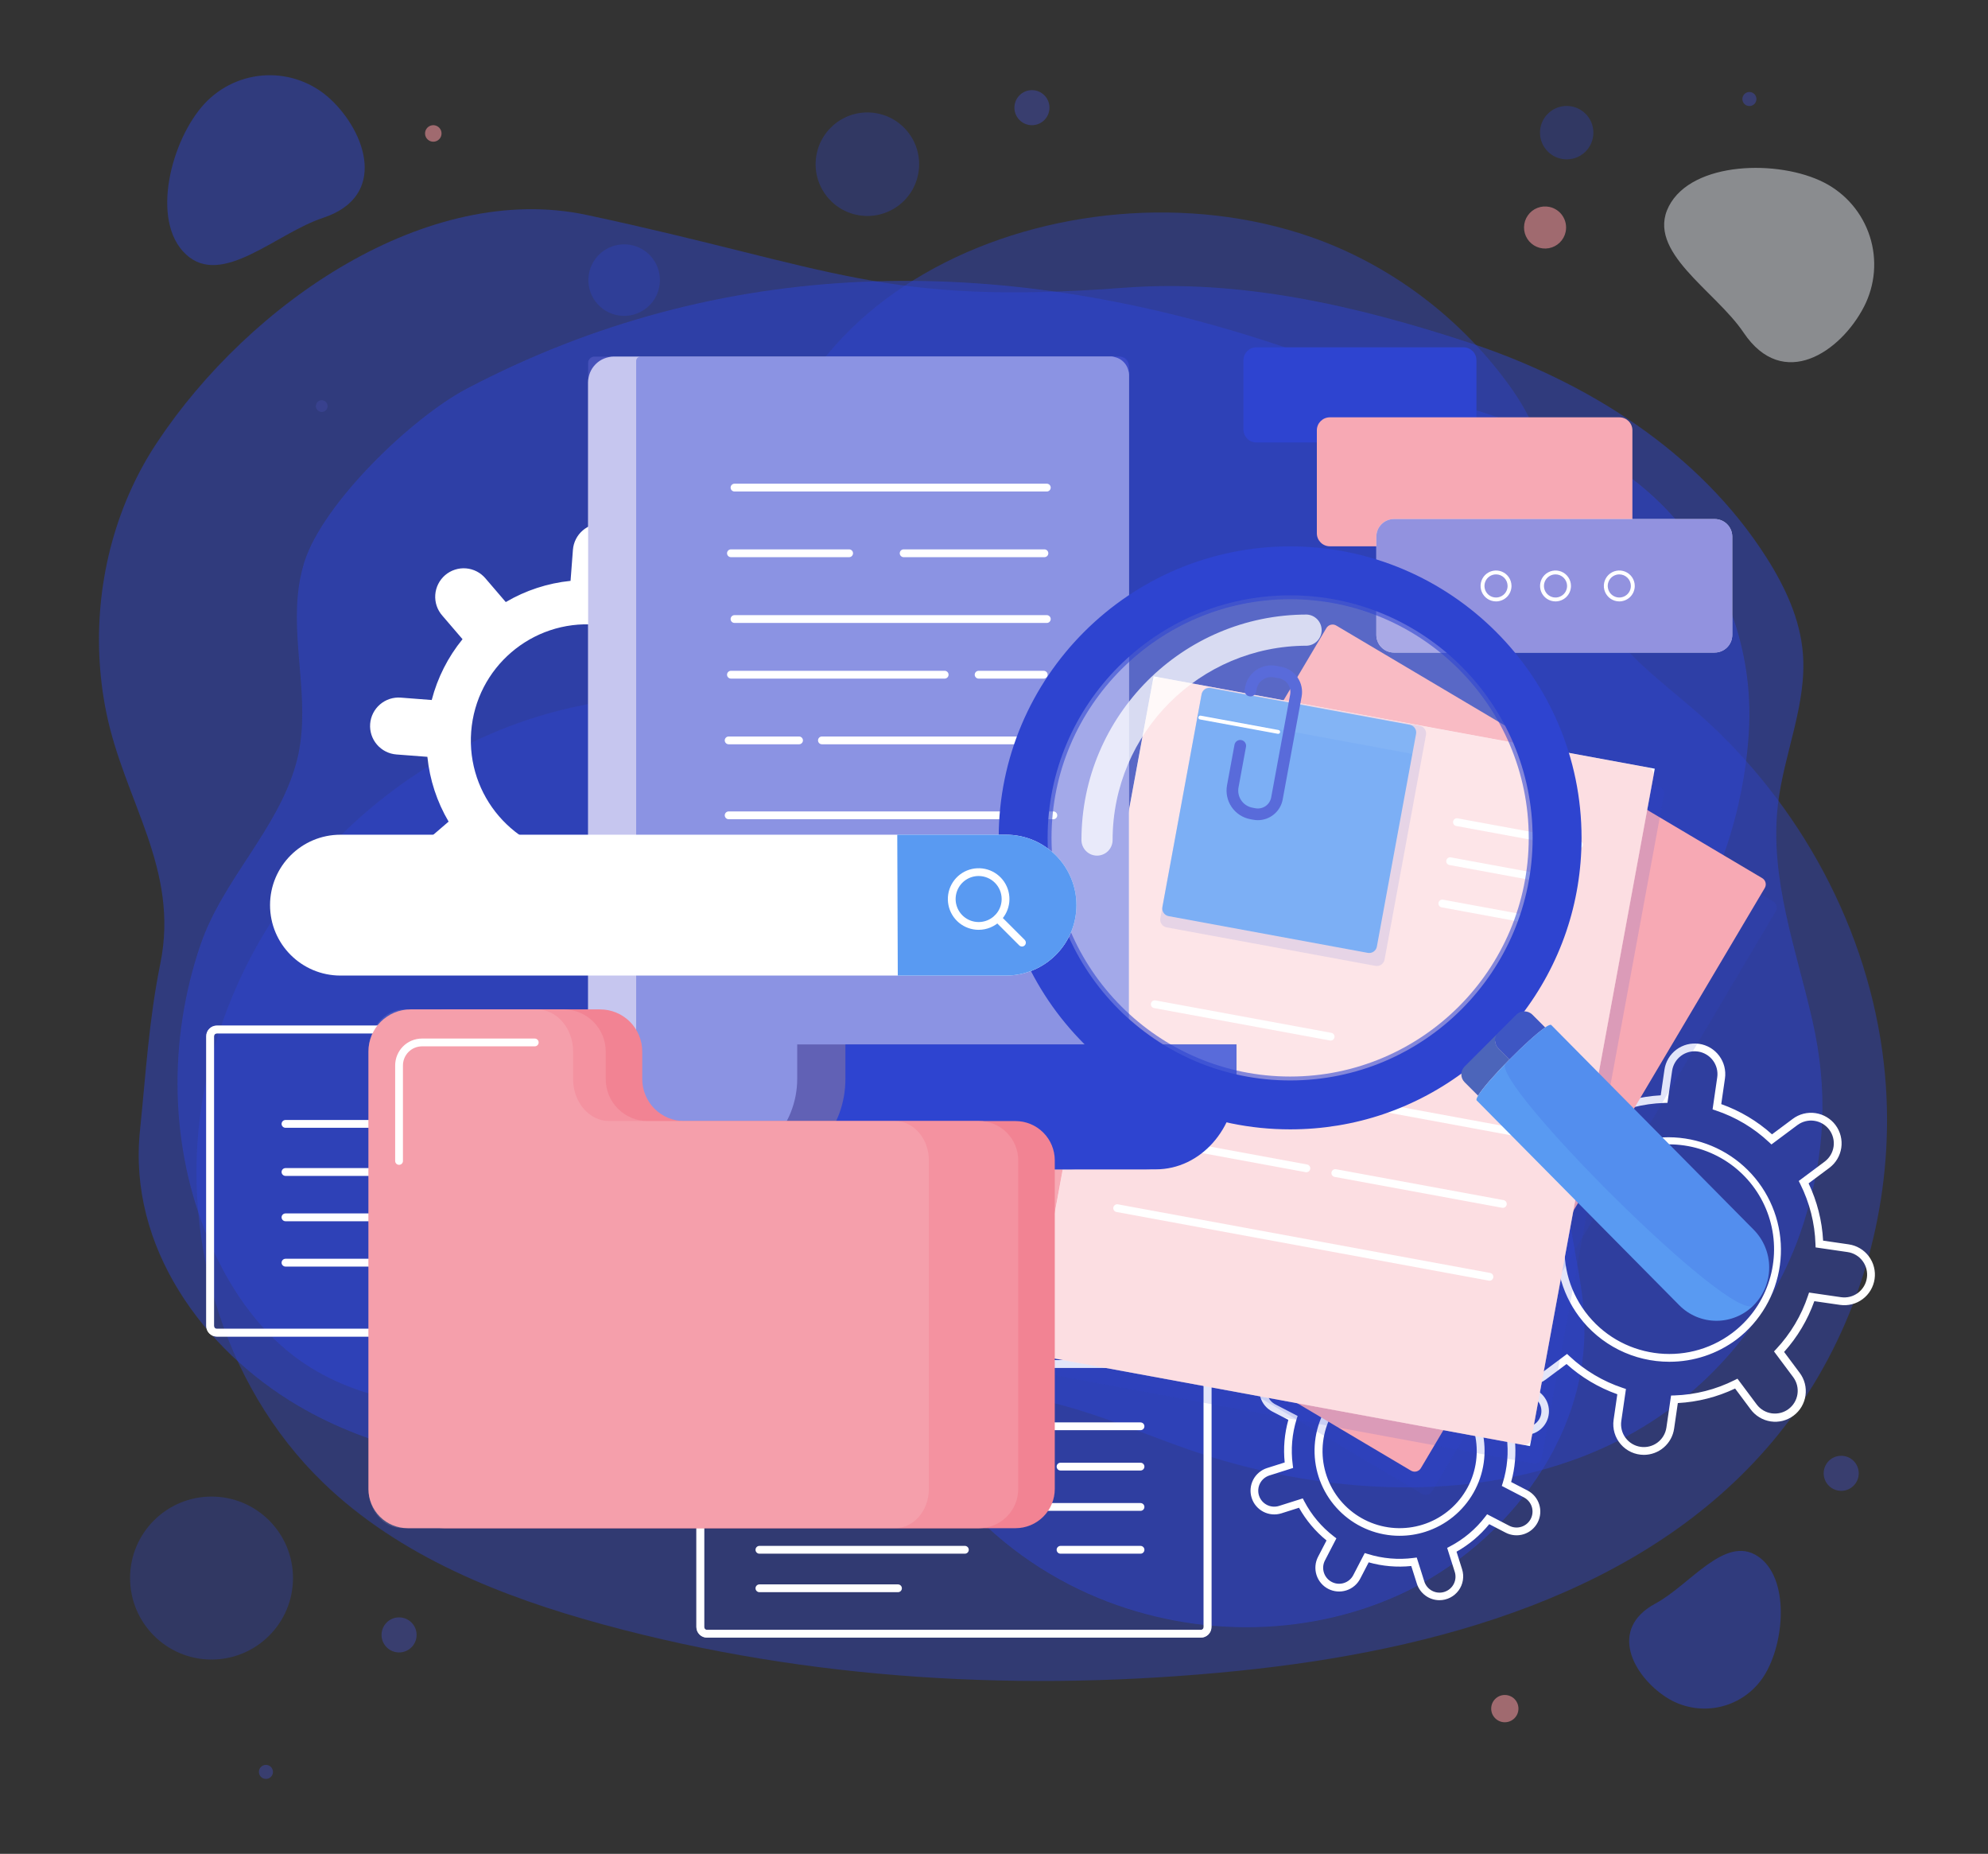 <svg width="133" height="124" viewBox="0 0 133 124" fill="none" xmlns="http://www.w3.org/2000/svg">
<rect x="0" y="0" width="133" height="124" fill="#333333" stroke="none"/>
<mask id="mask0_243_3051" style="mask-type:luminance" maskUnits="userSpaceOnUse" x="0" y="0" width="133" height="124">
<path d="M132.869 0.7H0V123.317H132.869V0.7Z" fill="white"/>
</mask>
<g mask="url(#mask0_243_3051)">
<path opacity="0.4" d="M126.189 76.902C126.301 74.982 126.25 73.056 126.034 71.144C125.018 62.172 120.415 53.711 113.64 47.742C111.222 45.612 108.472 43.704 106.899 40.893C104.25 36.158 104.451 30.717 101.161 26.042C97.872 21.368 93.074 17.713 87.666 15.838C71.538 10.249 48.956 19.348 50.99 38.782C50.997 38.851 51.005 38.953 51.013 39.08C51.283 43.116 48.116 46.51 44.083 46.606C29.203 46.96 16.395 58.433 13.652 72.964C11.89 82.311 14.776 92.555 21.613 99.167C26.718 104.102 33.564 106.814 40.415 108.676C54.15 112.412 68.605 113.195 82.768 111.767C96.025 110.43 110.009 106.619 118.583 96.419C123.157 90.98 125.777 84.002 126.189 76.902Z" fill="#2E44D0"/>
<path opacity="0.31" d="M61.447 11.533C61.751 9.645 60.467 7.869 58.579 7.565C56.691 7.261 54.915 8.546 54.611 10.433C54.307 12.321 55.591 14.098 57.479 14.402C59.367 14.705 61.144 13.421 61.447 11.533Z" fill="#2E44D0"/>
<path opacity="0.31" d="M104.814 10.659C105.801 10.659 106.6 9.86 106.6 8.873C106.6 7.887 105.801 7.087 104.814 7.087C103.828 7.087 103.028 7.887 103.028 8.873C103.028 9.86 103.828 10.659 104.814 10.659Z" fill="#2E44D0"/>
<path opacity="0.31" d="M44.08 19.313C44.398 18.03 43.617 16.732 42.334 16.413C41.05 16.094 39.752 16.876 39.433 18.159C39.114 19.442 39.896 20.741 41.179 21.059C42.462 21.378 43.761 20.596 44.08 19.313Z" fill="#2E44D0"/>
<path opacity="0.31" d="M14.152 111.002C17.162 111.002 19.602 108.562 19.602 105.552C19.602 102.542 17.162 100.102 14.152 100.102C11.142 100.102 8.702 102.542 8.702 105.552C8.702 108.562 11.142 111.002 14.152 111.002Z" fill="#2E44D0"/>
<path opacity="0.47" d="M124.708 20.507C125.077 19.787 125.301 19.002 125.367 18.196C125.433 17.39 125.34 16.578 125.092 15.808C124.844 15.038 124.447 14.324 123.924 13.707C123.401 13.091 122.761 12.583 122.041 12.214C119.014 10.66 113.199 10.774 111.646 13.801C110.093 16.828 114.75 19.425 116.649 22.247C119.297 26.183 123.153 23.534 124.708 20.507Z" fill="#ECF1F7"/>
<path opacity="0.47" d="M111.473 113.527C111.993 113.864 112.575 114.094 113.185 114.205C113.794 114.317 114.42 114.307 115.026 114.177C115.632 114.046 116.206 113.798 116.716 113.446C117.225 113.093 117.661 112.644 117.997 112.123C119.411 109.934 119.764 105.491 117.574 104.078C115.385 102.664 113.052 106.019 110.756 107.253C107.554 108.973 109.282 112.114 111.473 113.527Z" fill="#2E44D0"/>
<path opacity="0.47" d="M22.096 6.622C21.524 6.09 20.852 5.676 20.119 5.404C19.387 5.132 18.608 5.006 17.826 5.035C17.045 5.064 16.278 5.247 15.567 5.572C14.857 5.898 14.217 6.36 13.685 6.933C11.45 9.341 10.034 14.781 12.442 17.017C14.851 19.254 18.485 15.602 21.608 14.573C25.96 13.138 24.504 8.858 22.096 6.622Z" fill="#2E44D0"/>
<path opacity="0.47" d="M8.819 32.623C6.67 37.285 6.085 42.659 7.117 47.683C8.329 53.59 12.006 58.127 10.73 64.428C9.952 68.266 9.758 71.822 9.364 75.619C8.553 83.417 13.616 90.288 19.897 93.999C24.999 97.012 30.979 98.142 36.845 98.062C42.123 97.99 47.393 97.015 52.508 95.704C57.437 94.441 62.257 92.777 67.424 93.302C71.721 93.739 75.592 95.596 79.594 96.981C89.148 100.289 100.723 100.755 109.46 95.721C115.067 92.489 118.992 87.242 120.732 81.599C122.123 77.091 122.3 72.874 121.257 68.271C120.186 63.545 118.379 58.78 118.941 53.855C119.331 50.424 120.901 47.111 120.613 43.67C120.423 41.383 119.416 39.236 118.184 37.301C113.688 30.229 106.159 25.497 98.197 22.889C90.703 20.434 82.974 18.657 75.172 19.247C59.039 20.469 55.753 17.906 39.267 14.38C28.625 12.104 16.72 20.218 10.492 29.619C9.858 30.576 9.299 31.581 8.819 32.623Z" fill="#2E44D0"/>
<path opacity="0.5" d="M19.918 39.887C19.587 43.61 20.842 47.446 19.793 51.132C18.537 55.545 14.9 58.851 13.417 63.184C11.227 69.587 11.331 76.762 13.992 83.001C15.274 86.008 17.147 88.803 19.705 90.735C23.648 93.716 28.814 94.368 33.673 93.99C40.904 93.427 48.535 90.297 55.805 91.151C59.817 91.622 61.042 95.964 63.114 98.828C65.458 102.068 68.649 104.613 72.177 106.307C78.676 109.426 86.476 109.721 93.117 106.893C100.208 103.873 106.389 96.497 105.983 88.157C105.796 84.298 104.25 80.466 104.965 76.674C105.863 71.916 109.448 67.58 112.044 63.703C114.913 59.422 116.65 54.314 116.991 49.107L117.002 48.929C117.535 39.943 111.867 31.748 103.315 28.935L85.12 22.951C66.659 16.879 48.213 17.08 31.238 25.991C27.564 27.919 21.584 33.666 20.351 37.626C20.127 38.362 19.981 39.12 19.918 39.887Z" fill="#2E44D0"/>
<path opacity="0.58" d="M123.179 99.718C123.827 99.718 124.352 99.194 124.352 98.546C124.352 97.899 123.827 97.374 123.179 97.374C122.532 97.374 122.007 97.899 122.007 98.546C122.007 99.194 122.532 99.718 123.179 99.718Z" fill="#3E479B"/>
<path opacity="0.58" d="M69.038 8.374C69.686 8.374 70.211 7.849 70.211 7.201C70.211 6.554 69.686 6.029 69.038 6.029C68.391 6.029 67.866 6.554 67.866 7.201C67.866 7.849 68.391 8.374 69.038 8.374Z" fill="#3E479B"/>
<path opacity="0.58" d="M26.698 110.527C27.346 110.527 27.871 110.002 27.871 109.355C27.871 108.707 27.346 108.183 26.698 108.183C26.051 108.183 25.526 108.707 25.526 109.355C25.526 110.002 26.051 110.527 26.698 110.527Z" fill="#3E479B"/>
<path opacity="0.58" d="M100.674 115.197C101.178 115.197 101.586 114.788 101.586 114.285C101.586 113.781 101.178 113.373 100.674 113.373C100.171 113.373 99.763 113.781 99.763 114.285C99.763 114.788 100.171 115.197 100.674 115.197Z" fill="#EF929C"/>
<path opacity="0.58" d="M21.525 27.553C21.741 27.553 21.916 27.378 21.916 27.162C21.916 26.947 21.741 26.771 21.525 26.771C21.309 26.771 21.134 26.947 21.134 27.162C21.134 27.378 21.309 27.553 21.525 27.553Z" fill="#3E479B"/>
<path opacity="0.58" d="M104.743 15.511C104.685 15.784 104.547 16.032 104.347 16.226C104.148 16.42 103.895 16.551 103.621 16.601C103.347 16.651 103.065 16.619 102.809 16.509C102.553 16.399 102.336 16.215 102.185 15.981C102.034 15.748 101.955 15.474 101.96 15.196C101.964 14.917 102.05 14.647 102.209 14.418C102.367 14.188 102.589 14.011 102.848 13.909C103.107 13.806 103.39 13.783 103.662 13.841C104.027 13.919 104.346 14.139 104.548 14.452C104.751 14.766 104.821 15.146 104.743 15.511Z" fill="#EF929C"/>
<path opacity="0.58" d="M29.528 9.041C29.505 9.148 29.451 9.245 29.373 9.322C29.295 9.398 29.196 9.449 29.088 9.469C28.981 9.488 28.87 9.476 28.77 9.433C28.67 9.389 28.585 9.317 28.525 9.226C28.466 9.134 28.435 9.027 28.437 8.918C28.438 8.809 28.472 8.703 28.534 8.613C28.596 8.523 28.683 8.453 28.784 8.413C28.886 8.373 28.997 8.363 29.104 8.386C29.174 8.401 29.242 8.43 29.301 8.471C29.361 8.512 29.412 8.565 29.451 8.626C29.491 8.687 29.518 8.755 29.531 8.826C29.544 8.897 29.543 8.97 29.528 9.041Z" fill="#EF929C"/>
<path opacity="0.58" d="M117.497 6.721C117.477 6.812 117.431 6.895 117.365 6.96C117.298 7.024 117.214 7.068 117.123 7.085C117.032 7.102 116.938 7.091 116.852 7.054C116.767 7.017 116.695 6.956 116.644 6.878C116.594 6.801 116.568 6.71 116.569 6.617C116.57 6.524 116.599 6.434 116.652 6.357C116.704 6.281 116.778 6.222 116.865 6.187C116.951 6.153 117.045 6.145 117.136 6.165C117.196 6.178 117.253 6.202 117.304 6.237C117.355 6.272 117.398 6.317 117.432 6.368C117.465 6.42 117.488 6.478 117.499 6.538C117.511 6.599 117.51 6.661 117.497 6.721Z" fill="#3E479B"/>
<path opacity="0.58" d="M18.251 118.616C18.232 118.707 18.186 118.789 18.119 118.854C18.053 118.919 17.969 118.962 17.878 118.979C17.786 118.996 17.692 118.985 17.607 118.949C17.522 118.912 17.449 118.851 17.399 118.773C17.348 118.695 17.322 118.604 17.323 118.512C17.325 118.419 17.353 118.328 17.406 118.252C17.459 118.176 17.532 118.116 17.619 118.082C17.705 118.048 17.799 118.04 17.89 118.059C18.012 118.085 18.118 118.158 18.186 118.263C18.253 118.367 18.277 118.494 18.251 118.616Z" fill="#3E479B"/>
<path d="M52.015 48.587L49.943 48.429C49.787 46.9 49.303 45.421 48.523 44.096L50.101 42.742C50.482 42.412 50.717 41.944 50.755 41.442C50.792 40.939 50.629 40.441 50.3 40.059C49.972 39.676 49.505 39.439 49.002 39.4C48.499 39.36 48.002 39.522 47.618 39.849L46.04 41.202C44.849 40.23 43.461 39.528 41.972 39.142L42.131 37.069C42.15 36.819 42.12 36.569 42.042 36.331C41.964 36.093 41.84 35.872 41.677 35.682C41.514 35.492 41.315 35.336 41.092 35.223C40.868 35.11 40.625 35.042 40.375 35.023C39.871 34.985 39.372 35.148 38.988 35.477C38.605 35.806 38.367 36.275 38.329 36.779L38.171 38.852C36.641 39.007 35.163 39.491 33.837 40.271L32.484 38.693C32.322 38.5 32.123 38.34 31.899 38.224C31.675 38.108 31.43 38.038 31.179 38.017C30.927 37.996 30.674 38.026 30.434 38.104C30.194 38.181 29.972 38.306 29.78 38.47C29.589 38.635 29.432 38.835 29.319 39.061C29.205 39.286 29.138 39.532 29.12 39.783C29.102 40.035 29.135 40.288 29.215 40.527C29.296 40.766 29.424 40.987 29.59 41.176L30.944 42.754C29.972 43.945 29.269 45.333 28.883 46.822L26.811 46.662C26.306 46.623 25.808 46.787 25.424 47.116C25.04 47.445 24.803 47.913 24.764 48.417C24.726 48.922 24.889 49.42 25.219 49.804C25.548 50.188 26.016 50.425 26.52 50.464L28.593 50.622C28.748 52.152 29.232 53.63 30.012 54.955L28.435 56.312C28.241 56.474 28.082 56.673 27.966 56.897C27.85 57.121 27.779 57.366 27.759 57.617C27.738 57.868 27.767 58.121 27.845 58.361C27.923 58.602 28.048 58.824 28.212 59.015C28.376 59.207 28.577 59.364 28.802 59.477C29.028 59.59 29.273 59.658 29.525 59.675C29.777 59.693 30.029 59.661 30.268 59.58C30.508 59.499 30.728 59.372 30.918 59.206L32.495 57.852C33.687 58.824 35.074 59.527 36.563 59.912L36.405 61.985C36.386 62.235 36.416 62.486 36.494 62.724C36.572 62.961 36.696 63.182 36.859 63.372C37.022 63.562 37.221 63.718 37.444 63.831C37.667 63.944 37.911 64.012 38.16 64.031C38.41 64.05 38.661 64.02 38.899 63.942C39.137 63.864 39.357 63.74 39.547 63.577C39.737 63.414 39.893 63.215 40.006 62.992C40.119 62.768 40.187 62.525 40.206 62.275L40.365 60.203C41.895 60.047 43.373 59.563 44.698 58.783L46.052 60.361C46.214 60.554 46.413 60.714 46.637 60.83C46.861 60.946 47.106 61.016 47.357 61.037C47.608 61.058 47.862 61.028 48.102 60.95C48.342 60.873 48.564 60.748 48.755 60.584C48.947 60.419 49.104 60.219 49.217 59.993C49.33 59.768 49.398 59.522 49.416 59.27C49.433 59.019 49.401 58.766 49.32 58.527C49.239 58.288 49.112 58.067 48.946 57.878L47.592 56.3C48.564 55.109 49.267 53.721 49.652 52.232L51.725 52.391C51.975 52.41 52.226 52.38 52.464 52.302C52.701 52.224 52.922 52.1 53.112 51.937C53.302 51.774 53.458 51.575 53.571 51.352C53.684 51.128 53.752 50.885 53.771 50.635C53.79 50.385 53.76 50.134 53.682 49.896C53.604 49.658 53.48 49.438 53.317 49.248C53.154 49.057 52.955 48.901 52.732 48.788C52.509 48.675 52.265 48.606 52.015 48.587ZM38.676 57.269C34.399 56.945 31.197 53.212 31.523 48.935C31.849 44.657 35.581 41.455 39.859 41.781C44.136 42.107 47.339 45.84 47.013 50.117C46.687 54.393 42.953 57.597 38.676 57.271V57.269Z" fill="white"/>
<path d="M96.3 107.033C95.963 107.032 95.635 106.925 95.364 106.725C95.092 106.526 94.891 106.245 94.789 105.924L94.416 104.746C93.46 104.845 92.493 104.762 91.567 104.501L90.999 105.596C90.903 105.781 90.771 105.945 90.612 106.079C90.452 106.214 90.268 106.315 90.069 106.378C89.87 106.441 89.66 106.464 89.453 106.446C89.245 106.428 89.043 106.37 88.857 106.274C88.672 106.178 88.508 106.046 88.374 105.886C88.239 105.727 88.138 105.542 88.075 105.343C88.012 105.144 87.989 104.935 88.007 104.727C88.025 104.519 88.083 104.317 88.179 104.132L88.747 103.037C88.001 102.43 87.377 101.688 86.906 100.849L85.731 101.222C85.532 101.285 85.322 101.308 85.115 101.29C84.907 101.272 84.704 101.213 84.519 101.117C84.334 101.021 84.17 100.889 84.035 100.73C83.901 100.57 83.8 100.386 83.737 100.187C83.674 99.988 83.65 99.779 83.668 99.571C83.686 99.363 83.745 99.161 83.841 98.975C83.937 98.79 84.069 98.626 84.228 98.492C84.388 98.357 84.573 98.256 84.772 98.193L85.948 97.82C85.849 96.864 85.932 95.897 86.193 94.971L85.098 94.403C84.729 94.206 84.452 93.872 84.328 93.472C84.203 93.073 84.242 92.64 84.435 92.269C84.627 91.897 84.959 91.617 85.357 91.488C85.755 91.36 86.188 91.394 86.562 91.583L87.657 92.151C88.264 91.405 89.006 90.781 89.845 90.31L89.472 89.134C89.409 88.936 89.386 88.726 89.404 88.518C89.422 88.311 89.481 88.108 89.577 87.923C89.771 87.549 90.105 87.268 90.507 87.141C90.909 87.013 91.344 87.051 91.718 87.245C92.092 87.439 92.374 87.774 92.501 88.175L92.874 89.351C93.83 89.253 94.797 89.336 95.723 89.597L96.291 88.502C96.488 88.133 96.822 87.856 97.222 87.731C97.621 87.607 98.054 87.646 98.425 87.838C98.797 88.031 99.077 88.363 99.206 88.761C99.334 89.159 99.3 89.592 99.111 89.966L98.543 91.06C99.289 91.667 99.913 92.41 100.384 93.249L101.559 92.876C101.961 92.749 102.397 92.787 102.771 92.981C103.145 93.175 103.426 93.51 103.553 93.911C103.681 94.313 103.643 94.749 103.449 95.123C103.255 95.496 102.92 95.778 102.519 95.905L101.343 96.278C101.441 97.234 101.358 98.201 101.097 99.127L102.192 99.695C102.377 99.791 102.541 99.922 102.676 100.082C102.81 100.242 102.911 100.426 102.974 100.625C103.037 100.824 103.061 101.033 103.043 101.241C103.025 101.449 102.966 101.651 102.87 101.836C102.774 102.022 102.642 102.186 102.483 102.32C102.323 102.455 102.138 102.556 101.939 102.619C101.741 102.682 101.531 102.705 101.323 102.687C101.116 102.669 100.913 102.611 100.728 102.515L99.632 101.948C99.025 102.694 98.283 103.319 97.444 103.789L97.816 104.965C97.891 105.203 97.909 105.456 97.868 105.702C97.828 105.948 97.73 106.182 97.582 106.383C97.434 106.584 97.241 106.748 97.019 106.861C96.796 106.974 96.55 107.033 96.3 107.033H96.3ZM94.782 104.178L95.284 105.767C95.325 105.902 95.392 106.028 95.482 106.138C95.572 106.247 95.683 106.338 95.808 106.404C95.933 106.47 96.07 106.511 96.211 106.523C96.352 106.536 96.494 106.521 96.629 106.478C96.764 106.435 96.89 106.366 96.998 106.274C97.106 106.183 97.194 106.071 97.259 105.945C97.323 105.818 97.361 105.681 97.372 105.539C97.382 105.398 97.365 105.256 97.32 105.122L96.817 103.534L97.01 103.432C97.926 102.952 98.727 102.278 99.357 101.458L99.49 101.285L100.969 102.052C101.22 102.183 101.513 102.208 101.783 102.122C102.053 102.037 102.277 101.848 102.408 101.597C102.538 101.345 102.564 101.052 102.478 100.782C102.393 100.513 102.203 100.288 101.952 100.157L100.473 99.39L100.538 99.182C100.846 98.195 100.936 97.152 100.802 96.126L100.773 95.91L102.362 95.408C102.497 95.367 102.623 95.3 102.733 95.21C102.842 95.12 102.933 95.009 102.999 94.884C103.065 94.759 103.106 94.622 103.118 94.481C103.131 94.34 103.116 94.198 103.073 94.063C103.03 93.928 102.961 93.802 102.869 93.695C102.778 93.586 102.666 93.498 102.54 93.433C102.413 93.369 102.276 93.331 102.135 93.32C101.993 93.309 101.851 93.327 101.717 93.372L100.129 93.875L100.027 93.682C99.547 92.766 98.873 91.965 98.053 91.335L97.88 91.202L98.648 89.724C98.773 89.473 98.794 89.183 98.707 88.916C98.621 88.65 98.433 88.428 98.184 88.299C97.935 88.17 97.646 88.144 97.378 88.227C97.11 88.309 96.885 88.493 96.752 88.74L95.985 90.219L95.777 90.154C94.79 89.846 93.747 89.756 92.722 89.89L92.505 89.919L92.002 88.33C91.96 88.197 91.892 88.072 91.802 87.965C91.711 87.858 91.601 87.769 91.476 87.704C91.352 87.64 91.215 87.6 91.076 87.588C90.936 87.576 90.795 87.592 90.661 87.635C90.391 87.721 90.166 87.91 90.036 88.162C89.905 88.413 89.88 88.706 89.966 88.976L90.469 90.564L90.275 90.665C89.359 91.146 88.558 91.82 87.928 92.64L87.796 92.813L86.317 92.045C86.192 91.978 86.055 91.936 85.914 91.922C85.773 91.908 85.631 91.922 85.495 91.964C85.36 92.006 85.234 92.074 85.125 92.165C85.017 92.256 84.927 92.367 84.862 92.493C84.796 92.619 84.757 92.756 84.745 92.897C84.734 93.039 84.75 93.181 84.794 93.316C84.838 93.45 84.908 93.575 85.001 93.682C85.093 93.79 85.206 93.877 85.333 93.941L86.812 94.708L86.747 94.916C86.439 95.903 86.349 96.946 86.484 97.971L86.512 98.187L84.924 98.69C84.79 98.733 84.666 98.801 84.558 98.891C84.451 98.981 84.362 99.092 84.298 99.217C84.233 99.341 84.194 99.477 84.182 99.617C84.17 99.757 84.185 99.898 84.228 100.032C84.314 100.302 84.503 100.527 84.755 100.657C85.006 100.787 85.299 100.813 85.569 100.727L87.158 100.224L87.259 100.417C87.739 101.334 88.413 102.135 89.234 102.765L89.406 102.897L88.641 104.374C88.51 104.625 88.485 104.918 88.571 105.188C88.656 105.458 88.845 105.683 89.097 105.813C89.348 105.944 89.641 105.969 89.911 105.883C90.181 105.798 90.406 105.609 90.536 105.357L91.303 103.879L91.512 103.943C92.499 104.251 93.542 104.341 94.567 104.207L94.782 104.178ZM93.638 102.725C92.205 102.726 90.824 102.187 89.772 101.214C88.72 100.241 88.073 98.907 87.962 97.479C87.851 96.05 88.283 94.632 89.172 93.508C90.062 92.385 91.342 91.638 92.758 91.418C94.174 91.197 95.621 91.519 96.809 92.32C97.998 93.12 98.841 94.34 99.169 95.734C99.497 97.129 99.287 98.597 98.58 99.843C97.873 101.09 96.722 102.023 95.357 102.458C94.801 102.635 94.221 102.725 93.638 102.724V102.725ZM93.65 91.898C92.388 91.895 91.169 92.355 90.223 93.19C89.277 94.025 88.67 95.178 88.517 96.43C88.364 97.683 88.675 98.948 89.391 99.987C90.108 101.025 91.181 101.765 92.406 102.066C93.632 102.367 94.925 102.209 96.041 101.621C97.158 101.033 98.02 100.056 98.465 98.875C98.909 97.694 98.906 96.391 98.455 95.213C98.004 94.034 97.136 93.062 96.017 92.48C95.286 92.1 94.474 91.9 93.65 91.898V91.898Z" fill="white"/>
<path d="M109.977 97.312C109.684 97.311 109.394 97.248 109.127 97.126C108.861 97.004 108.623 96.826 108.431 96.604C108.239 96.382 108.097 96.121 108.014 95.84C107.932 95.558 107.91 95.262 107.952 94.972L108.201 93.258C106.947 92.812 105.793 92.125 104.804 91.236L103.417 92.271C102.982 92.595 102.436 92.734 101.9 92.656C101.363 92.578 100.879 92.29 100.555 91.855C100.23 91.42 100.092 90.874 100.17 90.337C100.248 89.8 100.536 89.317 100.971 88.992L102.357 87.957C101.786 86.756 101.455 85.455 101.384 84.128L99.67 83.879C99.133 83.801 98.649 83.513 98.325 83.078C98 82.643 97.862 82.098 97.94 81.561C98.018 81.024 98.306 80.54 98.74 80.216C99.175 79.891 99.721 79.752 100.258 79.831L101.971 80.079C102.417 78.826 103.104 77.672 103.993 76.682L102.958 75.296C102.797 75.08 102.681 74.835 102.615 74.575C102.549 74.315 102.535 74.044 102.573 73.778C102.612 73.512 102.702 73.257 102.84 73.026C102.977 72.795 103.159 72.594 103.374 72.433C103.589 72.272 103.834 72.156 104.095 72.089C104.355 72.023 104.626 72.009 104.892 72.048C105.158 72.087 105.413 72.177 105.644 72.315C105.875 72.452 106.076 72.633 106.237 72.849L107.272 74.236C108.474 73.664 109.776 73.334 111.105 73.263L111.354 71.549C111.432 71.012 111.72 70.528 112.155 70.204C112.59 69.88 113.135 69.741 113.672 69.819C114.209 69.897 114.693 70.185 115.017 70.62C115.342 71.055 115.48 71.6 115.402 72.137L115.154 73.851C116.407 74.297 117.561 74.984 118.55 75.873L119.938 74.838C120.153 74.677 120.398 74.56 120.658 74.494C120.918 74.428 121.189 74.414 121.455 74.453C121.721 74.492 121.976 74.582 122.207 74.72C122.438 74.857 122.64 75.039 122.8 75.254C122.961 75.469 123.077 75.714 123.143 75.974C123.209 76.235 123.224 76.506 123.185 76.771C123.146 77.037 123.056 77.293 122.918 77.524C122.781 77.754 122.599 77.956 122.384 78.117L120.997 79.152C121.568 80.353 121.898 81.655 121.969 82.983L123.683 83.232C124.22 83.31 124.703 83.598 125.028 84.033C125.352 84.468 125.491 85.013 125.413 85.55C125.335 86.087 125.047 86.571 124.612 86.895C124.177 87.22 123.632 87.358 123.095 87.28L121.381 87.032C120.935 88.285 120.249 89.439 119.359 90.428L120.394 91.815C120.558 92.03 120.677 92.276 120.745 92.537C120.813 92.798 120.828 93.07 120.79 93.338C120.753 93.605 120.662 93.862 120.525 94.095C120.387 94.327 120.205 94.53 119.988 94.691C119.772 94.853 119.525 94.97 119.264 95.036C119.002 95.102 118.729 95.115 118.462 95.075C118.195 95.035 117.939 94.942 117.708 94.803C117.476 94.663 117.275 94.479 117.116 94.262L116.081 92.875C114.879 93.446 113.578 93.776 112.249 93.847L112 95.561C111.929 96.047 111.685 96.491 111.314 96.812C110.943 97.133 110.468 97.311 109.977 97.312ZM104.84 90.561L104.999 90.71C106.022 91.669 107.241 92.395 108.572 92.837L108.778 92.906L108.467 95.047C108.409 95.447 108.512 95.854 108.754 96.178C108.996 96.502 109.357 96.717 109.757 96.775C110.157 96.834 110.564 96.73 110.888 96.489C111.212 96.247 111.427 95.886 111.485 95.486L111.796 93.344L112.014 93.337C113.416 93.292 114.791 92.943 116.044 92.314L116.239 92.217L117.534 93.951C117.777 94.27 118.137 94.48 118.534 94.535C118.932 94.59 119.335 94.487 119.656 94.247C119.978 94.007 120.192 93.65 120.252 93.253C120.312 92.856 120.213 92.452 119.977 92.127L118.683 90.393L118.832 90.234C119.791 89.211 120.517 87.992 120.959 86.661L121.028 86.455L123.169 86.766C123.367 86.794 123.569 86.784 123.763 86.735C123.957 86.685 124.14 86.598 124.3 86.479C124.461 86.359 124.596 86.209 124.698 86.037C124.801 85.865 124.868 85.674 124.897 85.476C124.926 85.278 124.916 85.076 124.866 84.882C124.817 84.688 124.73 84.505 124.61 84.345C124.491 84.184 124.34 84.049 124.168 83.946C123.996 83.844 123.806 83.776 123.608 83.748L121.466 83.436L121.458 83.218C121.414 81.817 121.065 80.441 120.436 79.187L120.338 78.993L122.072 77.698C122.396 77.456 122.611 77.095 122.669 76.695C122.727 76.294 122.623 75.888 122.381 75.564C122.139 75.24 121.778 75.025 121.378 74.967C120.978 74.909 120.571 75.013 120.247 75.255L118.512 76.549L118.353 76.4C117.331 75.44 116.112 74.715 114.78 74.273L114.574 74.204L114.885 72.062C114.914 71.864 114.903 71.662 114.854 71.468C114.805 71.274 114.718 71.092 114.598 70.931C114.478 70.771 114.328 70.635 114.156 70.533C113.984 70.43 113.793 70.363 113.595 70.334C113.397 70.305 113.195 70.316 113.001 70.365C112.807 70.415 112.624 70.501 112.464 70.621C112.303 70.741 112.168 70.891 112.066 71.063C111.963 71.235 111.896 71.426 111.867 71.624L111.556 73.766L111.338 73.773C109.937 73.817 108.561 74.166 107.308 74.795L107.113 74.892L105.819 73.159C105.699 72.998 105.548 72.863 105.376 72.76C105.204 72.658 105.013 72.591 104.815 72.562C104.617 72.533 104.415 72.544 104.221 72.593C104.027 72.643 103.845 72.73 103.684 72.85C103.524 72.97 103.388 73.12 103.286 73.292C103.184 73.464 103.116 73.655 103.088 73.853C103.059 74.051 103.07 74.253 103.119 74.447C103.168 74.641 103.256 74.824 103.375 74.984L104.67 76.718L104.521 76.877C103.561 77.9 102.836 79.119 102.394 80.45L102.325 80.657L100.183 80.346C99.783 80.288 99.376 80.391 99.052 80.633C98.728 80.875 98.513 81.236 98.455 81.636C98.397 82.036 98.501 82.443 98.742 82.767C98.984 83.091 99.345 83.306 99.745 83.364L101.887 83.675L101.894 83.893C101.938 85.294 102.287 86.67 102.916 87.923L103.014 88.118L101.279 89.412C101.119 89.532 100.984 89.682 100.881 89.854C100.779 90.026 100.711 90.217 100.683 90.415C100.654 90.613 100.664 90.815 100.714 91.009C100.763 91.203 100.85 91.385 100.97 91.546C101.089 91.706 101.24 91.842 101.412 91.944C101.584 92.046 101.774 92.114 101.972 92.142C102.17 92.171 102.372 92.161 102.566 92.112C102.76 92.062 102.943 91.975 103.103 91.856L104.84 90.561ZM111.687 91.085C110.513 91.087 109.355 90.815 108.305 90.29C107.255 89.765 106.343 89.002 105.641 88.061C103.157 84.732 103.844 80.003 107.172 77.519C108.774 76.348 110.774 75.857 112.736 76.152C114.699 76.447 116.465 77.505 117.652 79.095C118.839 80.686 119.351 82.68 119.075 84.645C118.8 86.611 117.761 88.388 116.183 89.591C114.885 90.562 113.308 91.086 111.687 91.085ZM111.663 76.543C110.155 76.543 108.689 77.032 107.484 77.937C104.386 80.249 103.746 84.651 106.058 87.749C108.37 90.848 112.773 91.486 115.871 89.174C116.982 88.345 117.822 87.204 118.285 85.898C118.748 84.591 118.813 83.176 118.472 81.832C118.131 80.488 117.399 79.276 116.369 78.348C115.339 77.419 114.057 76.818 112.685 76.618C112.347 76.568 112.005 76.543 111.663 76.542V76.543Z" fill="white"/>
<path d="M76.302 98.359H70.952C70.883 98.359 70.816 98.331 70.767 98.282C70.718 98.233 70.691 98.167 70.691 98.098C70.691 98.029 70.718 97.962 70.767 97.913C70.816 97.864 70.883 97.837 70.952 97.837H76.302C76.371 97.837 76.437 97.864 76.486 97.913C76.535 97.962 76.563 98.029 76.563 98.098C76.563 98.167 76.535 98.233 76.486 98.282C76.437 98.331 76.371 98.359 76.302 98.359Z" fill="white"/>
<path d="M76.302 103.922H70.952C70.883 103.922 70.816 103.895 70.767 103.846C70.718 103.797 70.691 103.73 70.691 103.661C70.691 103.592 70.718 103.526 70.767 103.477C70.816 103.428 70.883 103.4 70.952 103.4H76.302C76.371 103.4 76.437 103.428 76.486 103.477C76.535 103.526 76.563 103.592 76.563 103.661C76.563 103.73 76.535 103.797 76.486 103.846C76.437 103.895 76.371 103.922 76.302 103.922Z" fill="white"/>
<path d="M80.34 109.537H47.297C47.109 109.537 46.929 109.462 46.797 109.329C46.664 109.197 46.589 109.017 46.589 108.829V91.681C46.589 91.493 46.664 91.313 46.797 91.18C46.929 91.047 47.109 90.973 47.297 90.973H80.34C80.528 90.973 80.708 91.047 80.841 91.18C80.974 91.313 81.048 91.493 81.048 91.681V108.831C81.048 109.018 80.973 109.198 80.84 109.33C80.707 109.462 80.528 109.537 80.34 109.537ZM47.297 91.495C47.248 91.495 47.2 91.515 47.166 91.55C47.131 91.585 47.111 91.632 47.111 91.681V108.831C47.111 108.881 47.131 108.928 47.166 108.963C47.2 108.998 47.248 109.018 47.297 109.018H80.34C80.39 109.018 80.437 108.998 80.472 108.963C80.507 108.928 80.526 108.881 80.526 108.831V91.681C80.526 91.631 80.507 91.584 80.472 91.549C80.437 91.514 80.39 91.494 80.34 91.494L47.297 91.495Z" fill="white"/>
<path opacity="0.66" d="M80.34 109.537H47.297C47.109 109.537 46.929 109.462 46.797 109.329C46.664 109.197 46.589 109.017 46.589 108.829V91.681C46.589 91.493 46.664 91.313 46.797 91.18C46.929 91.047 47.109 90.973 47.297 90.973H80.34C80.528 90.973 80.708 91.047 80.841 91.18C80.974 91.313 81.048 91.493 81.048 91.681V108.831C81.048 109.018 80.973 109.198 80.84 109.33C80.707 109.462 80.528 109.537 80.34 109.537ZM47.297 91.495C47.248 91.495 47.2 91.515 47.166 91.55C47.131 91.585 47.111 91.632 47.111 91.681V108.831C47.111 108.881 47.131 108.928 47.166 108.963C47.2 108.998 47.248 109.018 47.297 109.018H80.34C80.39 109.018 80.437 108.998 80.472 108.963C80.507 108.928 80.526 108.881 80.526 108.831V91.681C80.526 91.631 80.507 91.584 80.472 91.549C80.437 91.514 80.39 91.494 80.34 91.494L47.297 91.495Z" fill="white"/>
<path d="M76.301 95.662H50.806C50.737 95.662 50.671 95.635 50.622 95.586C50.573 95.537 50.545 95.471 50.545 95.401C50.545 95.332 50.573 95.266 50.622 95.217C50.671 95.168 50.737 95.141 50.806 95.141H76.301C76.37 95.141 76.437 95.168 76.486 95.217C76.535 95.266 76.562 95.332 76.562 95.401C76.562 95.471 76.535 95.537 76.486 95.586C76.437 95.635 76.37 95.662 76.301 95.662Z" fill="white"/>
<path d="M76.301 101.057H50.806C50.737 101.057 50.671 101.029 50.622 100.98C50.573 100.931 50.545 100.865 50.545 100.796C50.545 100.727 50.573 100.66 50.622 100.612C50.671 100.563 50.737 100.535 50.806 100.535H76.301C76.37 100.535 76.437 100.563 76.486 100.612C76.535 100.66 76.562 100.727 76.562 100.796C76.562 100.865 76.535 100.931 76.486 100.98C76.437 101.029 76.37 101.057 76.301 101.057Z" fill="white"/>
<path d="M64.552 98.359H50.806C50.737 98.359 50.671 98.331 50.622 98.282C50.573 98.233 50.545 98.167 50.545 98.098C50.545 98.029 50.573 97.962 50.622 97.913C50.671 97.864 50.737 97.837 50.806 97.837H64.552C64.621 97.837 64.687 97.864 64.736 97.913C64.785 97.962 64.812 98.029 64.812 98.098C64.812 98.167 64.785 98.233 64.736 98.282C64.687 98.331 64.621 98.359 64.552 98.359Z" fill="white"/>
<path d="M64.552 103.922H50.806C50.737 103.922 50.671 103.895 50.622 103.846C50.573 103.797 50.545 103.73 50.545 103.661C50.545 103.592 50.573 103.526 50.622 103.477C50.671 103.428 50.737 103.4 50.806 103.4H64.552C64.621 103.4 64.687 103.428 64.736 103.477C64.785 103.526 64.812 103.592 64.812 103.661C64.812 103.73 64.785 103.797 64.736 103.846C64.687 103.895 64.621 103.922 64.552 103.922Z" fill="white"/>
<path d="M60.076 106.497H50.806C50.737 106.497 50.671 106.47 50.622 106.421C50.573 106.372 50.545 106.306 50.545 106.236C50.545 106.167 50.573 106.101 50.622 106.052C50.671 106.003 50.737 105.976 50.806 105.976H60.076C60.145 105.976 60.212 106.003 60.26 106.052C60.309 106.101 60.337 106.167 60.337 106.236C60.337 106.306 60.309 106.372 60.26 106.421C60.212 106.47 60.145 106.497 60.076 106.497Z" fill="white"/>
<path d="M25.114 81.685H19.099C19.03 81.685 18.964 81.657 18.915 81.608C18.866 81.559 18.838 81.493 18.838 81.424C18.838 81.355 18.866 81.288 18.915 81.24C18.964 81.191 19.03 81.163 19.099 81.163H25.114C25.183 81.163 25.25 81.191 25.299 81.24C25.348 81.288 25.375 81.355 25.375 81.424C25.375 81.493 25.348 81.559 25.299 81.608C25.25 81.657 25.183 81.685 25.114 81.685Z" fill="white"/>
<path d="M25.114 75.435H19.099C19.03 75.435 18.964 75.407 18.915 75.358C18.866 75.309 18.838 75.243 18.838 75.174C18.838 75.105 18.866 75.038 18.915 74.99C18.964 74.941 19.03 74.913 19.099 74.913H25.114C25.183 74.913 25.25 74.941 25.299 74.99C25.348 75.038 25.375 75.105 25.375 75.174C25.375 75.243 25.348 75.309 25.299 75.358C25.25 75.407 25.183 75.435 25.114 75.435Z" fill="white"/>
<path d="M51.754 89.4H14.504C14.316 89.4 14.137 89.325 14.005 89.192C13.872 89.06 13.798 88.88 13.798 88.692V69.308C13.798 69.12 13.872 68.94 14.005 68.808C14.137 68.675 14.316 68.6 14.504 68.6H51.754C51.942 68.6 52.122 68.674 52.255 68.807C52.388 68.94 52.462 69.12 52.462 69.308V88.694C52.462 88.881 52.387 89.061 52.254 89.194C52.121 89.326 51.942 89.4 51.754 89.4ZM14.504 69.122C14.454 69.122 14.407 69.142 14.372 69.177C14.337 69.212 14.318 69.259 14.318 69.309V88.695C14.318 88.744 14.337 88.792 14.372 88.827C14.407 88.862 14.454 88.881 14.504 88.881H51.754C51.804 88.881 51.851 88.862 51.886 88.827C51.921 88.792 51.941 88.744 51.941 88.695V69.308C51.941 69.258 51.921 69.211 51.886 69.176C51.851 69.141 51.804 69.121 51.754 69.121L14.504 69.122Z" fill="white"/>
<path opacity="0.66" d="M51.754 89.4H14.504C14.316 89.4 14.137 89.325 14.005 89.192C13.872 89.06 13.798 88.88 13.798 88.692V69.308C13.798 69.12 13.872 68.94 14.005 68.808C14.137 68.675 14.316 68.6 14.504 68.6H51.754C51.942 68.6 52.122 68.674 52.255 68.807C52.388 68.94 52.462 69.12 52.462 69.308V88.694C52.462 88.881 52.387 89.061 52.254 89.194C52.121 89.326 51.942 89.4 51.754 89.4ZM14.504 69.122C14.454 69.122 14.407 69.142 14.372 69.177C14.337 69.212 14.318 69.259 14.318 69.309V88.695C14.318 88.744 14.337 88.792 14.372 88.827C14.407 88.862 14.454 88.881 14.504 88.881H51.754C51.804 88.881 51.851 88.862 51.886 88.827C51.921 88.792 51.941 88.744 51.941 88.695V69.308C51.941 69.258 51.921 69.211 51.886 69.176C51.851 69.141 51.804 69.121 51.754 69.121L14.504 69.122Z" fill="white"/>
<path d="M47.754 84.718H19.099C19.03 84.718 18.964 84.69 18.915 84.641C18.866 84.593 18.838 84.526 18.838 84.457C18.838 84.388 18.866 84.322 18.915 84.273C18.964 84.224 19.03 84.196 19.099 84.196H47.754C47.823 84.196 47.89 84.224 47.939 84.273C47.987 84.322 48.015 84.388 48.015 84.457C48.015 84.526 47.987 84.593 47.939 84.641C47.89 84.69 47.823 84.718 47.754 84.718Z" fill="white"/>
<path d="M47.754 78.653H19.099C19.03 78.653 18.964 78.625 18.915 78.576C18.866 78.527 18.838 78.461 18.838 78.392C18.838 78.323 18.866 78.256 18.915 78.207C18.964 78.158 19.03 78.131 19.099 78.131H47.754C47.823 78.131 47.89 78.158 47.939 78.207C47.987 78.256 48.015 78.323 48.015 78.392C48.015 78.461 47.987 78.527 47.939 78.576C47.89 78.625 47.823 78.653 47.754 78.653Z" fill="white"/>
<path d="M47.754 81.685H32.305C32.236 81.685 32.169 81.657 32.12 81.608C32.071 81.559 32.044 81.493 32.044 81.424C32.044 81.355 32.071 81.288 32.12 81.24C32.169 81.191 32.236 81.163 32.305 81.163H47.754C47.823 81.163 47.889 81.191 47.938 81.24C47.987 81.288 48.015 81.355 48.015 81.424C48.015 81.493 47.987 81.559 47.938 81.608C47.889 81.657 47.823 81.685 47.754 81.685H47.754Z" fill="white"/>
<path d="M47.754 75.435H32.305C32.236 75.435 32.169 75.407 32.12 75.358C32.071 75.309 32.044 75.243 32.044 75.174C32.044 75.105 32.071 75.038 32.12 74.99C32.169 74.941 32.236 74.913 32.305 74.913H47.754C47.823 74.913 47.889 74.941 47.938 74.99C47.987 75.038 48.015 75.105 48.015 75.174C48.015 75.243 47.987 75.309 47.938 75.358C47.889 75.407 47.823 75.435 47.754 75.435H47.754Z" fill="white"/>
<path d="M47.754 72.538H37.336C37.266 72.538 37.2 72.511 37.151 72.462C37.102 72.413 37.075 72.347 37.075 72.277C37.075 72.208 37.102 72.142 37.151 72.093C37.2 72.044 37.266 72.017 37.336 72.017H47.754C47.824 72.017 47.89 72.044 47.939 72.093C47.988 72.142 48.015 72.208 48.015 72.277C48.015 72.347 47.988 72.413 47.939 72.462C47.89 72.511 47.824 72.538 47.754 72.538Z" fill="white"/>
<path opacity="0.14" d="M95.139 99.924L66.641 83.028C66.531 82.963 66.452 82.856 66.42 82.732C66.388 82.609 66.407 82.477 66.472 82.367L89.477 43.565C89.542 43.455 89.649 43.376 89.772 43.344C89.896 43.312 90.028 43.331 90.138 43.396L118.635 60.292C118.744 60.358 118.823 60.464 118.855 60.588C118.887 60.711 118.868 60.843 118.804 60.953L95.799 99.754C95.767 99.809 95.724 99.857 95.674 99.895C95.623 99.933 95.566 99.96 95.504 99.976C95.443 99.992 95.379 99.995 95.316 99.986C95.254 99.977 95.193 99.956 95.139 99.924Z" fill="#2E44D0"/>
<path d="M94.398 98.369L65.9 81.473C65.79 81.408 65.711 81.301 65.679 81.177C65.647 81.054 65.666 80.922 65.731 80.812L88.737 42.01C88.769 41.955 88.812 41.908 88.862 41.87C88.913 41.832 88.971 41.804 89.032 41.788C89.094 41.773 89.157 41.769 89.22 41.778C89.283 41.787 89.343 41.809 89.397 41.841L117.896 58.737C117.95 58.769 117.998 58.812 118.036 58.863C118.074 58.913 118.101 58.971 118.117 59.032C118.133 59.094 118.136 59.157 118.127 59.22C118.118 59.283 118.097 59.343 118.064 59.398L95.059 98.2C95.027 98.254 94.984 98.302 94.933 98.34C94.883 98.378 94.825 98.406 94.764 98.421C94.702 98.437 94.638 98.441 94.576 98.431C94.513 98.422 94.453 98.401 94.398 98.369Z" fill="#F7A9B4"/>
<path opacity="0.14" d="M102.584 97.892L70.003 91.886C69.877 91.863 69.766 91.791 69.693 91.686C69.621 91.581 69.593 91.451 69.616 91.325L77.793 46.963C77.817 46.837 77.889 46.726 77.994 46.654C78.1 46.581 78.229 46.553 78.355 46.576L110.936 52.583C111.062 52.607 111.173 52.679 111.245 52.784C111.318 52.889 111.346 53.019 111.323 53.144L103.146 97.506C103.123 97.631 103.05 97.743 102.945 97.815C102.84 97.888 102.71 97.915 102.584 97.892Z" fill="#2E44D0"/>
<path d="M77.177 45.238L68.828 90.549L102.358 96.727L110.707 51.416L77.177 45.238Z" fill="white"/>
<path opacity="0.39" d="M101.887 96.646L69.306 90.64C69.244 90.629 69.184 90.605 69.131 90.571C69.078 90.537 69.032 90.492 68.996 90.44C68.96 90.388 68.935 90.329 68.922 90.267C68.909 90.205 68.908 90.141 68.919 90.079L77.097 45.717C77.12 45.591 77.192 45.48 77.298 45.408C77.403 45.335 77.532 45.307 77.658 45.33L110.24 51.336C110.365 51.359 110.476 51.432 110.549 51.537C110.621 51.642 110.649 51.772 110.626 51.897L102.449 96.26C102.425 96.385 102.353 96.496 102.248 96.569C102.143 96.641 102.013 96.669 101.887 96.646Z" fill="#F7A9B4"/>
<path d="M105.64 56.758C105.624 56.758 105.608 56.757 105.592 56.754L97.437 55.251C97.402 55.246 97.368 55.234 97.338 55.216C97.307 55.198 97.281 55.174 97.26 55.145C97.239 55.117 97.225 55.084 97.217 55.05C97.209 55.015 97.208 54.98 97.215 54.945C97.221 54.91 97.235 54.877 97.254 54.848C97.274 54.818 97.299 54.793 97.329 54.774C97.358 54.755 97.392 54.741 97.426 54.735C97.461 54.729 97.497 54.73 97.531 54.739L105.687 56.242C105.75 56.255 105.806 56.29 105.844 56.342C105.883 56.393 105.901 56.457 105.895 56.521C105.889 56.585 105.86 56.645 105.813 56.688C105.766 56.732 105.704 56.757 105.64 56.758Z" fill="white"/>
<path d="M105.16 59.365C105.144 59.365 105.128 59.364 105.112 59.361L96.957 57.857C96.891 57.842 96.835 57.802 96.798 57.746C96.762 57.69 96.748 57.622 96.76 57.556C96.772 57.49 96.809 57.432 96.864 57.392C96.918 57.353 96.985 57.336 97.051 57.345L105.207 58.849C105.27 58.861 105.327 58.896 105.366 58.948C105.404 59 105.423 59.064 105.417 59.128C105.411 59.192 105.381 59.252 105.334 59.296C105.287 59.34 105.225 59.364 105.16 59.365Z" fill="white"/>
<path d="M104.637 62.195C104.622 62.195 104.606 62.194 104.59 62.191L96.434 60.688C96.369 60.672 96.312 60.632 96.276 60.576C96.239 60.52 96.226 60.452 96.238 60.386C96.25 60.321 96.287 60.262 96.341 60.223C96.395 60.183 96.462 60.166 96.529 60.175L104.685 61.679C104.748 61.691 104.804 61.727 104.842 61.779C104.881 61.83 104.899 61.894 104.893 61.958C104.887 62.022 104.858 62.082 104.811 62.125C104.763 62.169 104.702 62.194 104.637 62.195Z" fill="white"/>
<path opacity="0.14" d="M92.02 64.604L78.048 62.028C77.981 62.016 77.916 61.99 77.859 61.953C77.801 61.916 77.751 61.867 77.713 61.811C77.674 61.755 77.646 61.691 77.632 61.624C77.618 61.557 77.617 61.487 77.629 61.42L80.4 46.392C80.412 46.325 80.438 46.261 80.475 46.203C80.512 46.145 80.56 46.096 80.617 46.057C80.673 46.018 80.737 45.991 80.804 45.976C80.871 45.962 80.94 45.961 81.007 45.974L94.981 48.549C95.049 48.562 95.113 48.587 95.171 48.624C95.228 48.662 95.278 48.71 95.317 48.767C95.355 48.823 95.383 48.887 95.397 48.954C95.411 49.021 95.412 49.09 95.4 49.157L92.628 64.185C92.616 64.252 92.591 64.317 92.553 64.374C92.516 64.432 92.468 64.482 92.411 64.521C92.355 64.559 92.291 64.587 92.224 64.601C92.157 64.615 92.088 64.616 92.02 64.604Z" fill="#2E44D0"/>
<path d="M91.506 63.734L78.184 61.278C78.117 61.266 78.053 61.24 77.995 61.203C77.937 61.166 77.888 61.117 77.849 61.061C77.81 61.004 77.783 60.941 77.768 60.874C77.754 60.807 77.753 60.737 77.766 60.67L80.388 46.442C80.401 46.375 80.426 46.31 80.463 46.253C80.501 46.195 80.549 46.146 80.605 46.107C80.662 46.068 80.725 46.04 80.793 46.026C80.86 46.012 80.929 46.011 80.996 46.023L94.318 48.479C94.385 48.492 94.45 48.517 94.507 48.554C94.565 48.592 94.614 48.64 94.653 48.696C94.692 48.753 94.719 48.816 94.734 48.883C94.748 48.951 94.749 49.02 94.736 49.087L92.114 63.315C92.102 63.383 92.076 63.447 92.039 63.505C92.001 63.562 91.953 63.612 91.897 63.651C91.84 63.69 91.777 63.717 91.71 63.731C91.643 63.745 91.573 63.746 91.506 63.734Z" fill="#599AF2"/>
<path opacity="0.07" d="M94.49 50.428L80.142 47.782L80.392 46.425C80.416 46.292 80.492 46.175 80.603 46.099C80.713 46.023 80.85 45.994 80.982 46.018L94.35 48.484C94.413 48.496 94.473 48.52 94.527 48.555C94.581 48.59 94.627 48.635 94.664 48.688C94.7 48.74 94.726 48.8 94.739 48.863C94.753 48.925 94.754 48.99 94.742 49.053L94.49 50.428Z" fill="#ECF1F7"/>
<path d="M84.155 54.859C84.052 54.859 83.95 54.85 83.849 54.831L83.65 54.794C83.143 54.7 82.694 54.408 82.401 53.983C82.109 53.559 81.997 53.035 82.089 52.528L82.591 49.808C82.611 49.707 82.67 49.619 82.755 49.561C82.84 49.504 82.944 49.482 83.044 49.501C83.145 49.519 83.235 49.577 83.294 49.66C83.353 49.745 83.376 49.848 83.359 49.949L82.858 52.669C82.802 52.973 82.87 53.286 83.044 53.54C83.22 53.795 83.488 53.969 83.792 54.025L83.99 54.063C84.226 54.106 84.47 54.054 84.668 53.918C84.865 53.782 85.001 53.572 85.044 53.337L86.313 46.455C86.357 46.212 86.304 45.96 86.163 45.756C86.023 45.552 85.807 45.412 85.564 45.367L85.224 45.305C84.965 45.257 84.698 45.314 84.482 45.463C84.265 45.612 84.117 45.842 84.069 46.1L84.038 46.27C84.017 46.37 83.958 46.458 83.874 46.515C83.789 46.572 83.685 46.594 83.585 46.575C83.484 46.557 83.395 46.5 83.336 46.416C83.277 46.333 83.253 46.229 83.269 46.128L83.301 45.959C83.386 45.496 83.652 45.087 84.039 44.82C84.426 44.553 84.903 44.45 85.366 44.535L85.705 44.597C86.152 44.68 86.548 44.937 86.806 45.312C87.064 45.686 87.163 46.148 87.081 46.595L85.813 53.477C85.741 53.865 85.536 54.215 85.233 54.467C84.931 54.72 84.549 54.858 84.155 54.859Z" fill="#2E44D0"/>
<path d="M85.51 49.082C85.502 49.083 85.494 49.083 85.486 49.082L80.28 48.122C80.263 48.119 80.247 48.113 80.233 48.104C80.218 48.094 80.206 48.082 80.196 48.068C80.187 48.054 80.18 48.038 80.176 48.022C80.173 48.005 80.172 47.988 80.175 47.971C80.179 47.954 80.185 47.938 80.194 47.924C80.204 47.909 80.216 47.897 80.23 47.887C80.244 47.877 80.26 47.871 80.276 47.867C80.293 47.864 80.31 47.863 80.327 47.866L85.533 48.826C85.566 48.831 85.595 48.849 85.615 48.875C85.635 48.901 85.644 48.933 85.641 48.966C85.638 48.998 85.623 49.029 85.599 49.051C85.574 49.072 85.543 49.084 85.51 49.084V49.082Z" fill="white"/>
<path d="M101.431 75.995C101.415 75.995 101.399 75.993 101.384 75.99L76.463 71.396C76.428 71.392 76.394 71.38 76.364 71.362C76.334 71.344 76.307 71.32 76.287 71.291C76.266 71.262 76.251 71.23 76.243 71.195C76.235 71.161 76.235 71.125 76.241 71.09C76.248 71.056 76.261 71.022 76.281 70.993C76.3 70.964 76.326 70.939 76.355 70.919C76.385 70.9 76.418 70.887 76.453 70.881C76.488 70.875 76.523 70.876 76.558 70.884L101.479 75.478C101.542 75.491 101.598 75.526 101.636 75.578C101.674 75.629 101.692 75.693 101.687 75.757C101.681 75.822 101.651 75.881 101.604 75.925C101.557 75.969 101.496 75.993 101.431 75.995Z" fill="white"/>
<path d="M99.649 85.662C99.633 85.662 99.618 85.661 99.602 85.658L74.681 81.064C74.616 81.049 74.559 81.009 74.522 80.953C74.486 80.897 74.472 80.829 74.484 80.763C74.496 80.697 74.534 80.639 74.588 80.6C74.642 80.56 74.709 80.543 74.775 80.552L99.697 85.145C99.76 85.158 99.817 85.193 99.855 85.245C99.894 85.297 99.912 85.361 99.906 85.425C99.9 85.49 99.871 85.549 99.823 85.593C99.776 85.637 99.714 85.662 99.649 85.662Z" fill="white"/>
<path d="M87.399 78.407C87.383 78.407 87.367 78.406 87.352 78.403L75.571 76.231C75.536 76.227 75.502 76.215 75.472 76.197C75.442 76.179 75.415 76.154 75.394 76.126C75.374 76.097 75.359 76.065 75.351 76.03C75.343 75.996 75.343 75.96 75.349 75.925C75.356 75.891 75.369 75.858 75.388 75.828C75.408 75.799 75.433 75.774 75.463 75.754C75.493 75.735 75.526 75.722 75.561 75.716C75.596 75.71 75.631 75.711 75.666 75.719L87.448 77.89C87.511 77.903 87.568 77.938 87.607 77.99C87.645 78.041 87.664 78.106 87.658 78.17C87.652 78.234 87.623 78.294 87.575 78.338C87.528 78.382 87.466 78.406 87.401 78.407H87.399Z" fill="white"/>
<path d="M89.023 69.601C89.007 69.601 88.992 69.599 88.976 69.596L77.195 67.425C77.13 67.409 77.073 67.37 77.037 67.313C77 67.257 76.986 67.189 76.999 67.124C77.011 67.058 77.048 66.999 77.102 66.96C77.156 66.921 77.223 66.904 77.29 66.912L89.07 69.084C89.133 69.096 89.19 69.132 89.229 69.183C89.268 69.235 89.286 69.299 89.28 69.364C89.274 69.428 89.245 69.488 89.197 69.531C89.15 69.575 89.088 69.6 89.023 69.601Z" fill="white"/>
<path d="M100.547 80.79C100.531 80.79 100.515 80.789 100.5 80.786L89.275 78.717C89.21 78.701 89.153 78.662 89.117 78.605C89.08 78.549 89.066 78.481 89.079 78.416C89.091 78.35 89.128 78.291 89.182 78.252C89.236 78.213 89.303 78.196 89.37 78.204L100.594 80.273C100.657 80.286 100.713 80.322 100.751 80.373C100.79 80.425 100.808 80.489 100.802 80.553C100.796 80.617 100.767 80.676 100.72 80.72C100.673 80.764 100.611 80.789 100.547 80.79H100.547Z" fill="white"/>
<path d="M97.908 23.23H84.057C83.578 23.23 83.189 23.618 83.189 24.098V28.73C83.189 29.209 83.578 29.598 84.057 29.598H97.908C98.387 29.598 98.776 29.209 98.776 28.73V24.098C98.776 23.618 98.387 23.23 97.908 23.23Z" fill="#2E44D0"/>
<path d="M108.342 27.914H88.967C88.488 27.914 88.099 28.303 88.099 28.782V35.672C88.099 36.151 88.488 36.54 88.967 36.54H108.342C108.821 36.54 109.21 36.151 109.21 35.672V28.782C109.21 28.303 108.821 27.914 108.342 27.914Z" fill="#F7A9B4"/>
<path d="M114.713 34.718H93.258C92.607 34.718 92.08 35.245 92.08 35.896V42.468C92.08 43.119 92.607 43.647 93.258 43.647H114.713C115.364 43.647 115.891 43.119 115.891 42.468V35.896C115.891 35.245 115.364 34.718 114.713 34.718Z" fill="white"/>
<path opacity="0.74" d="M114.713 34.718H93.258C92.607 34.718 92.08 35.245 92.08 35.896V42.468C92.08 43.119 92.607 43.647 93.258 43.647H114.713C115.364 43.647 115.891 43.119 115.891 42.468V35.896C115.891 35.245 115.364 34.718 114.713 34.718Z" fill="#6D6CD4"/>
<path d="M108.334 40.227C108.129 40.227 107.929 40.166 107.759 40.053C107.589 39.939 107.456 39.777 107.378 39.588C107.3 39.399 107.279 39.191 107.319 38.991C107.359 38.79 107.458 38.606 107.602 38.461C107.747 38.316 107.931 38.218 108.132 38.178C108.332 38.138 108.54 38.159 108.729 38.237C108.918 38.315 109.08 38.448 109.194 38.618C109.307 38.788 109.368 38.988 109.368 39.193C109.368 39.467 109.258 39.73 109.065 39.923C108.871 40.117 108.608 40.226 108.334 40.227ZM108.334 38.419C108.181 38.419 108.031 38.464 107.904 38.549C107.776 38.634 107.677 38.755 107.619 38.896C107.56 39.038 107.545 39.193 107.575 39.343C107.604 39.494 107.678 39.632 107.786 39.74C107.895 39.848 108.033 39.922 108.183 39.952C108.333 39.981 108.488 39.966 108.63 39.907C108.771 39.849 108.892 39.75 108.977 39.623C109.062 39.495 109.108 39.346 109.108 39.193C109.107 38.987 109.026 38.791 108.881 38.646C108.735 38.501 108.539 38.419 108.334 38.419Z" fill="white"/>
<path d="M104.066 40.227C103.861 40.227 103.662 40.166 103.491 40.053C103.321 39.939 103.189 39.777 103.11 39.588C103.032 39.399 103.012 39.191 103.052 38.991C103.092 38.79 103.19 38.606 103.335 38.461C103.479 38.316 103.664 38.218 103.864 38.178C104.065 38.138 104.273 38.159 104.462 38.237C104.651 38.315 104.812 38.448 104.926 38.618C105.04 38.788 105.1 38.988 105.1 39.193C105.1 39.467 104.991 39.73 104.797 39.923C104.603 40.117 104.34 40.226 104.066 40.227ZM104.066 38.419C103.913 38.419 103.763 38.464 103.636 38.549C103.509 38.634 103.41 38.755 103.351 38.896C103.293 39.038 103.277 39.193 103.307 39.343C103.337 39.494 103.411 39.632 103.519 39.74C103.627 39.848 103.765 39.922 103.915 39.952C104.065 39.981 104.221 39.966 104.362 39.907C104.504 39.849 104.624 39.75 104.71 39.623C104.795 39.495 104.84 39.346 104.84 39.193C104.84 38.987 104.758 38.791 104.613 38.646C104.468 38.501 104.271 38.419 104.066 38.419Z" fill="white"/>
<path d="M100.087 40.227C99.882 40.227 99.682 40.166 99.512 40.053C99.342 39.939 99.209 39.777 99.131 39.588C99.053 39.399 99.032 39.191 99.072 38.991C99.112 38.79 99.21 38.606 99.355 38.461C99.5 38.316 99.684 38.218 99.885 38.178C100.085 38.138 100.293 38.159 100.482 38.237C100.671 38.315 100.833 38.448 100.947 38.618C101.06 38.788 101.121 38.988 101.121 39.193C101.121 39.467 101.012 39.73 100.818 39.924C100.624 40.117 100.361 40.227 100.087 40.227ZM100.087 38.419C99.933 38.419 99.784 38.464 99.657 38.549C99.529 38.634 99.43 38.755 99.372 38.896C99.313 39.038 99.298 39.193 99.328 39.343C99.357 39.494 99.431 39.632 99.539 39.74C99.648 39.848 99.785 39.922 99.936 39.952C100.086 39.981 100.241 39.966 100.383 39.907C100.524 39.849 100.645 39.75 100.73 39.623C100.815 39.495 100.86 39.346 100.86 39.193C100.86 38.987 100.779 38.791 100.634 38.645C100.488 38.5 100.292 38.419 100.087 38.419Z" fill="white"/>
<path d="M41.067 23.854H74.311C74.632 23.854 74.941 23.981 75.168 24.209C75.396 24.436 75.523 24.744 75.523 25.066V74.032C75.523 75.141 75.082 76.205 74.298 76.989C73.514 77.773 72.45 78.214 71.341 78.214H48.258C43.336 78.214 39.346 74.224 39.346 69.302V25.575C39.346 25.118 39.527 24.68 39.85 24.358C40.172 24.035 40.61 23.854 41.067 23.854Z" fill="white"/>
<path opacity="0.39" d="M39.769 23.854H74.873C74.959 23.854 75.043 23.87 75.122 23.903C75.201 23.936 75.273 23.984 75.333 24.044C75.393 24.104 75.441 24.176 75.474 24.255C75.506 24.334 75.523 24.418 75.523 24.504V74.227C75.523 75.284 75.103 76.298 74.356 77.046C73.608 77.793 72.594 78.213 71.536 78.213H47.467C42.982 78.213 39.347 74.578 39.347 70.093V24.277C39.347 24.165 39.391 24.057 39.47 23.978C39.549 23.898 39.657 23.854 39.769 23.854Z" fill="#6D6CD4"/>
<path opacity="0.39" d="M42.846 23.854H75.01C75.077 23.854 75.144 23.867 75.207 23.893C75.269 23.919 75.326 23.956 75.373 24.004C75.421 24.052 75.459 24.109 75.484 24.171C75.51 24.233 75.524 24.3 75.523 24.368V74.362C75.524 74.868 75.424 75.369 75.23 75.836C75.037 76.304 74.753 76.728 74.395 77.086C74.038 77.444 73.613 77.727 73.146 77.921C72.678 78.114 72.177 78.214 71.672 78.214H50.544C46.134 78.214 42.56 74.639 42.56 70.23V24.14C42.56 24.064 42.59 23.991 42.644 23.938C42.698 23.884 42.77 23.854 42.846 23.854Z" fill="#2E44D0"/>
<path d="M47.608 78.205V78.214H76.666C77.461 78.214 78.249 78.058 78.983 77.753C79.718 77.449 80.386 77.003 80.948 76.441C81.51 75.878 81.956 75.211 82.261 74.476C82.565 73.741 82.722 72.954 82.722 72.158V69.858H53.335V72.158C53.335 73.708 52.741 75.198 51.676 76.323C50.611 77.447 49.155 78.121 47.608 78.205Z" fill="#6161B5"/>
<path d="M51.46 78.205V78.214H77.33C80.308 78.214 82.721 75.503 82.721 72.158V69.858H56.56V72.158C56.56 75.393 54.301 78.034 51.46 78.205Z" fill="#2E44D0"/>
<path d="M70.033 63.591H49.14C49.071 63.591 49.004 63.563 48.955 63.515C48.906 63.466 48.879 63.399 48.879 63.33C48.879 63.261 48.906 63.195 48.955 63.146C49.004 63.097 49.071 63.069 49.14 63.069H70.033C70.102 63.069 70.168 63.097 70.217 63.146C70.266 63.195 70.294 63.261 70.294 63.33C70.294 63.399 70.266 63.466 70.217 63.515C70.168 63.563 70.102 63.591 70.033 63.591Z" fill="white"/>
<path d="M70.47 54.796H48.748C48.679 54.796 48.613 54.769 48.564 54.72C48.515 54.671 48.487 54.604 48.487 54.535C48.487 54.466 48.515 54.4 48.564 54.351C48.613 54.302 48.679 54.274 48.748 54.274H70.47C70.539 54.274 70.606 54.302 70.655 54.351C70.704 54.4 70.731 54.466 70.731 54.535C70.731 54.604 70.704 54.671 70.655 54.72C70.606 54.769 70.539 54.796 70.47 54.796Z" fill="white"/>
<path d="M59.586 59.19H48.487C48.418 59.19 48.351 59.162 48.303 59.113C48.254 59.064 48.226 58.998 48.226 58.929C48.226 58.86 48.254 58.793 48.303 58.744C48.351 58.695 48.418 58.668 48.487 58.668H59.586C59.655 58.668 59.721 58.695 59.77 58.744C59.819 58.793 59.847 58.86 59.847 58.929C59.847 58.998 59.819 59.064 59.77 59.113C59.721 59.162 59.655 59.19 59.586 59.19Z" fill="white"/>
<path d="M58.745 59.19H49.327C49.258 59.19 49.192 59.162 49.143 59.113C49.094 59.064 49.066 58.998 49.066 58.929C49.066 58.86 49.094 58.793 49.143 58.744C49.192 58.695 49.258 58.668 49.327 58.668H58.745C58.814 58.668 58.88 58.695 58.929 58.744C58.978 58.793 59.006 58.86 59.006 58.929C59.006 58.998 58.978 59.064 58.929 59.113C58.88 59.162 58.814 59.19 58.745 59.19Z" fill="white"/>
<path d="M63.199 45.39H48.901C48.831 45.39 48.765 45.362 48.716 45.313C48.667 45.264 48.64 45.198 48.64 45.129C48.64 45.06 48.667 44.993 48.716 44.945C48.765 44.896 48.831 44.868 48.901 44.868H63.199C63.269 44.868 63.335 44.896 63.384 44.945C63.433 44.993 63.46 45.06 63.46 45.129C63.46 45.198 63.433 45.264 63.384 45.313C63.335 45.362 63.269 45.39 63.199 45.39Z" fill="white"/>
<path d="M69.827 45.39H65.471C65.402 45.39 65.336 45.362 65.287 45.313C65.238 45.264 65.21 45.198 65.21 45.129C65.21 45.06 65.238 44.993 65.287 44.945C65.336 44.896 65.402 44.868 65.471 44.868H69.827C69.896 44.868 69.962 44.896 70.011 44.945C70.06 44.993 70.088 45.06 70.088 45.129C70.088 45.198 70.06 45.264 70.011 45.313C69.962 45.362 69.896 45.39 69.827 45.39Z" fill="white"/>
<path d="M70.472 49.783H54.988C54.919 49.783 54.852 49.756 54.803 49.707C54.755 49.658 54.727 49.592 54.727 49.523C54.727 49.453 54.755 49.387 54.803 49.338C54.852 49.289 54.919 49.262 54.988 49.262H70.472C70.541 49.262 70.607 49.289 70.656 49.338C70.705 49.387 70.733 49.453 70.733 49.523C70.733 49.592 70.705 49.658 70.656 49.707C70.607 49.756 70.541 49.783 70.472 49.783Z" fill="white"/>
<path d="M53.457 49.783H48.748C48.679 49.783 48.613 49.756 48.564 49.707C48.515 49.658 48.487 49.592 48.487 49.523C48.487 49.453 48.515 49.387 48.564 49.338C48.613 49.289 48.679 49.262 48.748 49.262H53.457C53.526 49.262 53.593 49.289 53.641 49.338C53.69 49.387 53.718 49.453 53.718 49.523C53.718 49.592 53.69 49.658 53.641 49.707C53.593 49.756 53.526 49.783 53.457 49.783Z" fill="white"/>
<path d="M70.033 41.667H49.14C49.071 41.667 49.004 41.64 48.955 41.591C48.906 41.542 48.879 41.475 48.879 41.406C48.879 41.337 48.906 41.271 48.955 41.222C49.004 41.173 49.071 41.145 49.14 41.145H70.033C70.102 41.145 70.168 41.173 70.217 41.222C70.266 41.271 70.294 41.337 70.294 41.406C70.294 41.475 70.266 41.542 70.217 41.591C70.168 41.64 70.102 41.667 70.033 41.667Z" fill="white"/>
<path d="M70.033 32.875H49.14C49.071 32.875 49.004 32.848 48.955 32.799C48.906 32.75 48.879 32.684 48.879 32.614C48.879 32.545 48.906 32.479 48.955 32.43C49.004 32.381 49.071 32.353 49.14 32.353H70.033C70.102 32.353 70.168 32.381 70.217 32.43C70.266 32.479 70.294 32.545 70.294 32.614C70.294 32.684 70.266 32.75 70.217 32.799C70.168 32.848 70.102 32.875 70.033 32.875Z" fill="white"/>
<path d="M56.808 37.268H48.901C48.831 37.268 48.765 37.24 48.716 37.191C48.667 37.142 48.64 37.076 48.64 37.007C48.64 36.938 48.667 36.871 48.716 36.822C48.765 36.774 48.831 36.746 48.901 36.746H56.808C56.877 36.746 56.944 36.774 56.992 36.822C57.041 36.871 57.069 36.938 57.069 37.007C57.069 37.076 57.041 37.142 56.992 37.191C56.944 37.24 56.877 37.268 56.808 37.268Z" fill="white"/>
<path d="M69.873 37.268H60.456C60.386 37.268 60.32 37.24 60.271 37.191C60.222 37.142 60.195 37.076 60.195 37.007C60.195 36.938 60.222 36.871 60.271 36.822C60.32 36.774 60.386 36.746 60.456 36.746H69.873C69.942 36.746 70.009 36.774 70.058 36.822C70.107 36.871 70.134 36.938 70.134 37.007C70.134 37.076 70.107 37.142 70.058 37.191C70.009 37.24 69.942 37.268 69.873 37.268Z" fill="white"/>
<path opacity="0.21" d="M97.968 67.701C104.405 61.264 104.405 50.826 97.968 44.389C91.53 37.951 81.093 37.951 74.656 44.389C68.218 50.826 68.218 61.264 74.656 67.701C81.093 74.138 91.53 74.138 97.968 67.701Z" fill="white"/>
<path opacity="0.76" d="M73.394 57.231C73.118 57.231 72.852 57.121 72.657 56.925C72.461 56.73 72.351 56.464 72.351 56.188C72.351 47.872 79.116 41.106 87.432 41.106C87.699 41.121 87.95 41.237 88.133 41.431C88.317 41.624 88.42 41.881 88.42 42.148C88.42 42.415 88.317 42.672 88.133 42.866C87.95 43.06 87.699 43.176 87.432 43.19C80.265 43.19 74.435 49.021 74.435 56.188C74.435 56.464 74.325 56.729 74.13 56.924C73.935 57.12 73.671 57.23 73.394 57.231Z" fill="white"/>
<path opacity="0.58" d="M86.312 73.049C76.936 73.049 69.307 65.42 69.307 56.044C69.307 46.667 76.936 39.038 86.312 39.038C95.689 39.038 103.317 46.667 103.317 56.044C103.317 65.42 95.689 73.049 86.312 73.049ZM86.312 40.08C77.51 40.08 70.348 47.241 70.348 56.044C70.348 64.846 77.51 72.007 86.312 72.007C95.115 72.007 102.275 64.846 102.275 56.044C102.275 47.241 95.114 40.08 86.312 40.08Z" fill="#2E44D0"/>
<path d="M101.464 67.855C101.488 67.832 101.514 67.811 101.542 67.791C104.144 64.429 105.554 60.296 105.548 56.044C105.548 45.42 96.936 36.808 86.312 36.808C75.689 36.808 67.076 45.42 67.076 56.044C67.076 66.668 75.688 75.28 86.312 75.28C90.546 75.285 94.662 73.886 98.016 71.302L100.242 69.077L101.464 67.855ZM86.312 72.528C77.208 72.528 69.828 65.148 69.828 56.044C69.828 46.94 77.208 39.56 86.312 39.56C95.416 39.56 102.796 46.94 102.796 56.044C102.796 65.148 95.416 72.528 86.312 72.528Z" fill="#2E44D0"/>
<path d="M86.311 75.54C75.561 75.54 66.814 66.794 66.814 56.044C66.814 45.294 75.562 36.547 86.311 36.547C97.061 36.547 105.808 45.293 105.808 56.044C105.808 60.394 104.404 64.511 101.747 67.95L101.698 67.999C101.68 68.011 101.664 68.024 101.648 68.038L98.174 71.51C94.741 74.146 90.639 75.54 86.311 75.54ZM86.311 37.068C75.848 37.068 67.335 45.58 67.335 56.044C67.335 66.507 75.848 75.02 86.311 75.02C90.517 75.02 94.505 73.666 97.844 71.106L101.279 67.671C101.303 67.647 101.329 67.624 101.356 67.604C103.927 64.263 105.287 60.264 105.287 56.044C105.287 45.58 96.775 37.068 86.311 37.068ZM86.311 72.789C77.078 72.789 69.566 65.277 69.566 56.044C69.566 46.811 77.078 39.299 86.311 39.299C95.545 39.299 103.056 46.811 103.056 56.044C103.056 65.277 95.545 72.789 86.311 72.789ZM86.311 39.82C77.365 39.82 70.087 47.098 70.087 56.044C70.087 64.99 77.365 72.268 86.311 72.268C95.257 72.268 102.535 64.99 102.535 56.044C102.535 47.098 95.257 39.82 86.311 39.82Z" fill="#2E44D0"/>
<path d="M100.988 70.863L100.243 70.118C100.175 70.05 100.12 69.969 100.083 69.879C100.046 69.79 100.027 69.695 100.027 69.598C100.027 69.501 100.046 69.406 100.083 69.317C100.12 69.228 100.175 69.146 100.243 69.078L98.017 71.304L97.98 71.341C97.912 71.409 97.858 71.49 97.821 71.579C97.784 71.669 97.765 71.764 97.765 71.861C97.765 71.957 97.784 72.053 97.821 72.142C97.858 72.231 97.912 72.312 97.98 72.381L98.885 73.286C99.185 72.784 100.058 71.804 100.988 70.863Z" fill="#4C65BA"/>
<path d="M100.242 69.079C100.174 69.147 100.119 69.228 100.082 69.318C100.045 69.407 100.026 69.502 100.026 69.599C100.026 69.696 100.045 69.791 100.082 69.88C100.119 69.97 100.174 70.051 100.242 70.119L100.987 70.864C101.887 69.954 102.837 69.085 103.37 68.724L102.503 67.857C102.362 67.725 102.176 67.651 101.983 67.651C101.79 67.651 101.604 67.725 101.463 67.857L100.242 69.079Z" fill="#4C65BA"/>
<path opacity="0.43" d="M100.242 69.079C100.174 69.147 100.119 69.228 100.082 69.318C100.045 69.407 100.026 69.502 100.026 69.599C100.026 69.696 100.045 69.791 100.082 69.88C100.119 69.97 100.174 70.051 100.242 70.119L100.987 70.864C101.887 69.954 102.837 69.085 103.37 68.724L102.503 67.857C102.362 67.725 102.176 67.651 101.983 67.651C101.79 67.651 101.604 67.725 101.463 67.857L100.242 69.079Z" fill="#2E44D0"/>
<path d="M117.327 82.257L103.781 68.563C103.732 68.514 103.584 68.579 103.371 68.724C102.838 69.085 101.888 69.953 100.988 70.864C100.057 71.805 99.185 72.785 98.886 73.286C98.789 73.449 98.751 73.562 98.794 73.606L112.34 87.299C112.666 87.63 113.054 87.893 113.482 88.072C113.91 88.251 114.37 88.344 114.834 88.344C115.298 88.344 115.757 88.251 116.185 88.072C116.614 87.893 117.002 87.63 117.327 87.299C117.989 86.627 118.36 85.722 118.36 84.778C118.36 83.835 117.989 82.929 117.327 82.257Z" fill="#599AF2"/>
<path opacity="0.14" d="M117.327 82.257L103.781 68.564C103.598 68.379 102.054 69.762 100.729 71.128C99.602 72.291 115.95 88.691 117.327 87.299C117.989 86.627 118.36 85.721 118.36 84.778C118.36 83.835 117.989 82.929 117.327 82.257Z" fill="#2E44D0"/>
<path d="M67.305 55.832H22.777C20.175 55.832 18.066 57.941 18.066 60.542C18.066 63.144 20.175 65.253 22.777 65.253H67.305C69.906 65.253 72.015 63.144 72.015 60.542C72.015 57.941 69.906 55.832 67.305 55.832Z" fill="white"/>
<path d="M67.305 65.253H60.063L60.028 55.832H67.305C68.555 55.832 69.753 56.328 70.636 57.212C71.519 58.095 72.016 59.293 72.016 60.542C72.016 61.161 71.894 61.773 71.657 62.345C71.42 62.917 71.073 63.436 70.636 63.873C70.198 64.311 69.679 64.658 69.108 64.894C68.536 65.131 67.923 65.253 67.305 65.253Z" fill="#599AF2"/>
<path d="M65.472 62.193C64.996 62.193 64.534 62.028 64.165 61.726C63.797 61.423 63.545 61.002 63.452 60.535C63.359 60.068 63.431 59.582 63.656 59.162C63.881 58.742 64.244 58.412 64.684 58.23C65.125 58.048 65.615 58.024 66.071 58.162C66.527 58.3 66.921 58.593 67.186 58.989C67.45 59.385 67.57 59.861 67.523 60.336C67.476 60.81 67.266 61.253 66.929 61.59C66.543 61.976 66.019 62.193 65.472 62.193ZM65.472 58.594C65.168 58.594 64.87 58.684 64.617 58.853C64.364 59.022 64.166 59.263 64.05 59.544C63.934 59.825 63.903 60.135 63.962 60.434C64.022 60.732 64.168 61.007 64.384 61.222C64.599 61.437 64.873 61.584 65.172 61.643C65.471 61.703 65.78 61.672 66.061 61.556C66.343 61.439 66.583 61.242 66.752 60.989C66.922 60.736 67.012 60.438 67.012 60.133C67.011 59.725 66.849 59.334 66.56 59.045C66.272 58.757 65.88 58.594 65.472 58.594Z" fill="white"/>
<path d="M68.373 63.311C68.303 63.311 68.237 63.283 68.189 63.235L66.552 61.601C66.508 61.551 66.484 61.486 66.486 61.42C66.488 61.353 66.515 61.289 66.562 61.242C66.609 61.195 66.673 61.168 66.74 61.166C66.806 61.164 66.871 61.188 66.921 61.233L68.555 62.867C68.592 62.904 68.617 62.951 68.626 63.001C68.636 63.052 68.631 63.104 68.611 63.152C68.591 63.199 68.557 63.24 68.514 63.269C68.471 63.297 68.421 63.312 68.369 63.312L68.373 63.311Z" fill="white"/>
<path d="M67.94 74.985H45.776C45.407 74.985 45.042 74.913 44.701 74.772C44.36 74.63 44.051 74.423 43.79 74.163C43.529 73.902 43.322 73.592 43.181 73.251C43.04 72.91 42.967 72.545 42.967 72.176V70.335C42.967 69.587 42.67 68.87 42.142 68.341C41.613 67.813 40.896 67.516 40.149 67.516H29.911C29.164 67.516 28.447 67.813 27.918 68.341C27.389 68.87 27.092 69.587 27.092 70.335V99.592C27.092 100.288 27.369 100.956 27.861 101.448C28.354 101.94 29.022 102.217 29.718 102.217H67.94C68.636 102.217 69.304 101.94 69.796 101.448C70.289 100.956 70.566 100.288 70.566 99.592V77.609C70.565 76.913 70.288 76.245 69.796 75.754C69.303 75.261 68.636 74.985 67.94 74.985Z" fill="#F28393"/>
<path d="M65.497 74.985H43.333C42.964 74.985 42.599 74.913 42.258 74.772C41.917 74.63 41.608 74.423 41.347 74.163C41.086 73.902 40.879 73.592 40.738 73.251C40.597 72.91 40.524 72.545 40.525 72.176V70.335C40.525 69.587 40.228 68.871 39.699 68.342C39.171 67.813 38.454 67.516 37.707 67.516H27.468C27.098 67.516 26.732 67.588 26.39 67.73C26.048 67.872 25.737 68.079 25.475 68.341C25.213 68.603 25.006 68.914 24.864 69.256C24.722 69.598 24.649 69.965 24.649 70.335V99.591C24.649 100.288 24.926 100.955 25.418 101.448C25.91 101.94 26.578 102.217 27.274 102.217H65.497C65.842 102.217 66.183 102.149 66.502 102.017C66.82 101.885 67.11 101.692 67.354 101.448C67.597 101.204 67.791 100.915 67.923 100.596C68.055 100.278 68.123 99.936 68.123 99.591V77.611C68.123 77.266 68.055 76.924 67.923 76.606C67.791 76.287 67.597 75.998 67.354 75.754C67.11 75.51 66.82 75.317 66.502 75.185C66.183 75.053 65.842 74.985 65.497 74.985Z" fill="#F28393"/>
<path opacity="0.12" d="M65.497 74.985H43.333C42.964 74.985 42.599 74.913 42.258 74.772C41.917 74.63 41.608 74.423 41.347 74.163C41.086 73.902 40.879 73.592 40.738 73.251C40.597 72.91 40.524 72.545 40.525 72.176V70.335C40.525 69.587 40.228 68.871 39.699 68.342C39.171 67.813 38.454 67.516 37.707 67.516H27.468C27.098 67.516 26.732 67.588 26.39 67.73C26.048 67.872 25.737 68.079 25.475 68.341C25.213 68.603 25.006 68.914 24.864 69.256C24.722 69.598 24.649 69.965 24.649 70.335V99.592C24.649 100.288 24.926 100.956 25.418 101.448C25.911 101.94 26.578 102.217 27.274 102.217H65.497C66.193 102.217 66.861 101.94 67.354 101.448C67.846 100.956 68.123 100.288 68.123 99.592V77.609C68.122 76.913 67.845 76.245 67.353 75.754C66.861 75.261 66.193 74.985 65.497 74.985Z" fill="white"/>
<path opacity="0.12" d="M59.877 74.985H40.763C39.426 74.985 38.341 73.728 38.341 72.176V70.335C38.341 68.778 37.253 67.516 35.911 67.516H27.08C25.739 67.516 24.649 68.778 24.649 70.335V99.592C24.649 101.041 25.663 102.217 26.914 102.217H59.877C61.128 102.217 62.142 101.041 62.142 99.592V77.609C62.141 76.16 61.127 74.985 59.877 74.985Z" fill="white"/>
<path d="M26.698 77.913C26.629 77.913 26.562 77.885 26.513 77.837C26.465 77.788 26.437 77.721 26.437 77.652V71.261C26.438 70.785 26.627 70.329 26.963 69.992C27.3 69.656 27.756 69.466 28.232 69.466H35.776C35.845 69.466 35.911 69.493 35.96 69.542C36.009 69.591 36.036 69.657 36.036 69.727C36.036 69.796 36.009 69.862 35.96 69.911C35.911 69.96 35.845 69.987 35.776 69.987H28.232C27.894 69.988 27.57 70.122 27.332 70.361C27.093 70.6 26.959 70.924 26.958 71.262V77.652C26.958 77.722 26.931 77.788 26.882 77.837C26.833 77.885 26.767 77.913 26.698 77.913Z" fill="white"/>
</g>
</svg>

